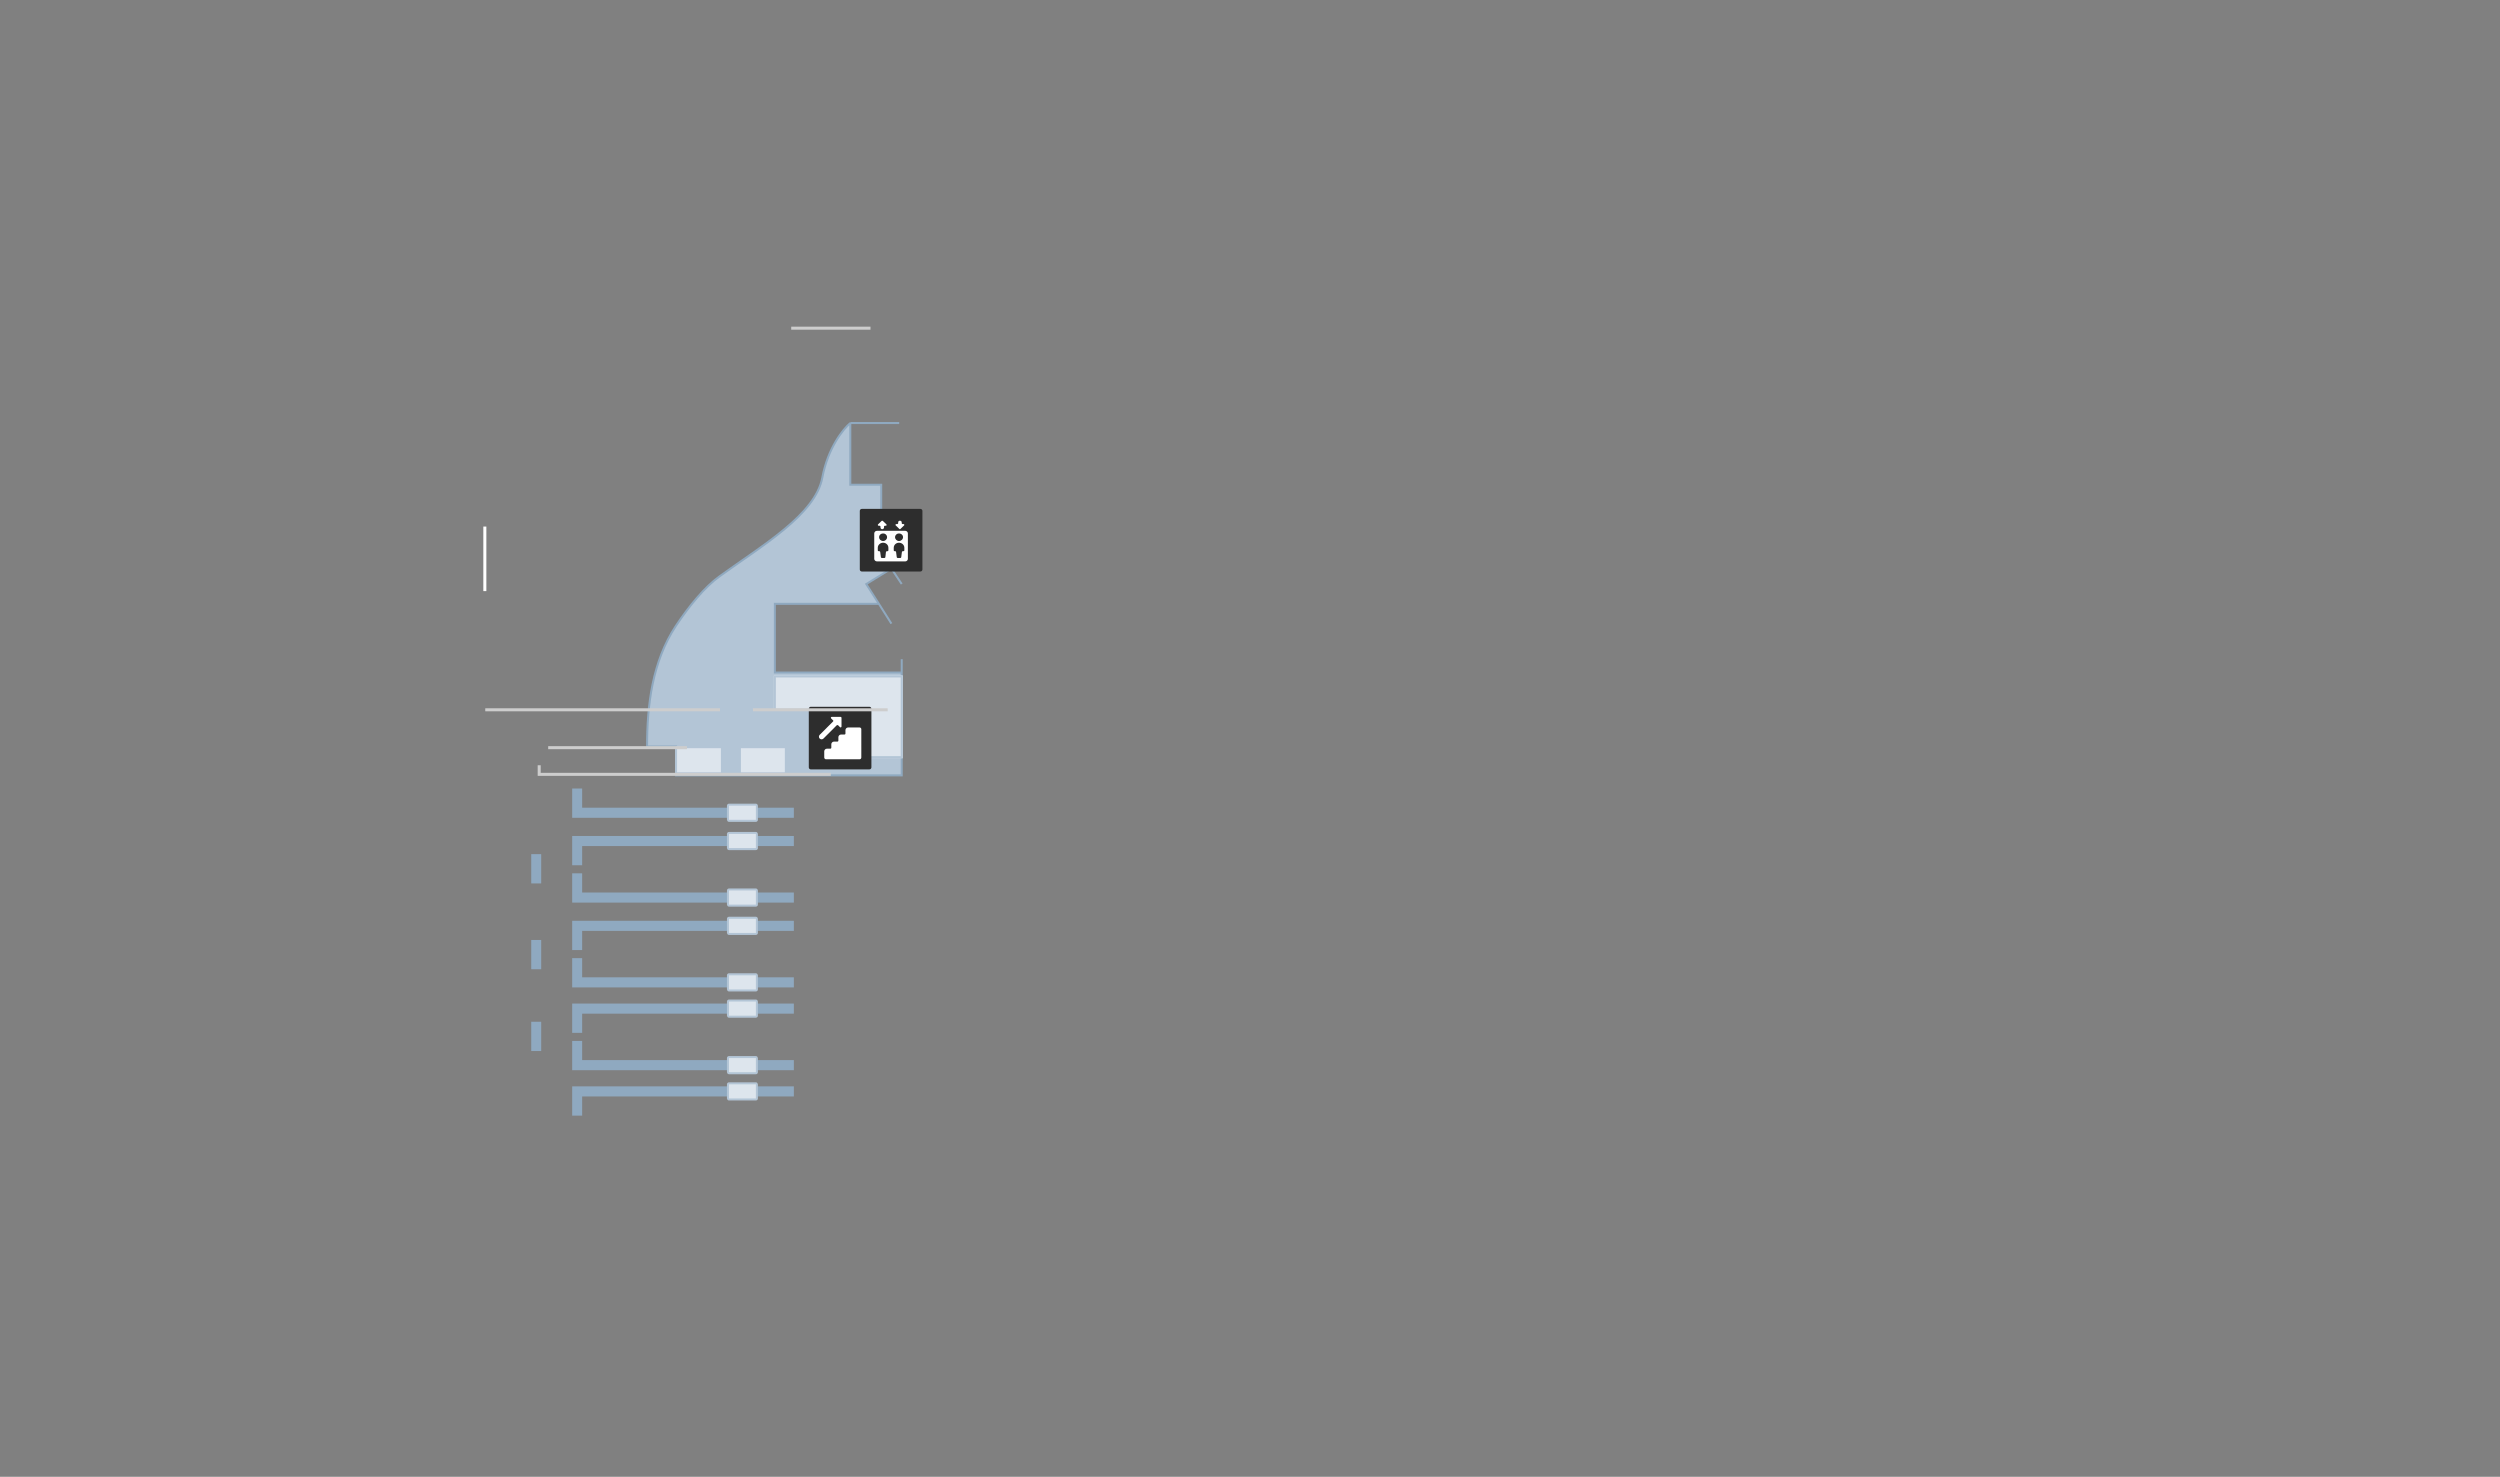 <svg version="1.2" xmlns="http://www.w3.org/2000/svg" viewBox="0 0 2475 1462" width="2475" height="1462"><rect x="0" y="0" width="2475" height="1462" fill="#808080" stroke="none"/><defs><clipPath clipPathUnits="userSpaceOnUse" id="cp1"><path d="m893.67 668.69v81.96h-87.98v-47.13h-39.55v-34.83z"/></clipPath></defs><style>.a{fill:#b3c5d6}.b{fill:none;stroke:#8fa9c0;stroke-width:2}.c{fill:#dde5ed}.d{fill:#2d2d2d}.e{fill:#fff}.f{fill:none;stroke:#fff;stroke-width:3}.g{fill:none;stroke:#cdcdcd;stroke-width:3}.h{fill:#dde5ed;stroke:#b3c5d6;stroke-width:2}</style><path class="a" d="m669.3 767.6h223.4v-101.8h-125.6v-68h103l-12.5-19.6 24.9-15.3-10.1-15.2v-67.8h-30.6v-61.1c-7 5.8-22.2 24.7-27.7 54-6.9 36.7-59.1 66.9-101.8 97.8-14.6 10.5-30.2 29.4-43.3 49.2-23 35-28.4 77.4-28.4 119.3h28.7z"/><path class="b" d="m841.8 418.8c-7 5.8-22.2 24.7-27.7 54-6.9 36.7-59.1 66.9-101.8 97.8-14.6 10.5-30.2 29.4-43.3 49.2-23 35-28.4 77.4-28.4 119.3h28.7v28.5h223.4v-101.8m-50.9-247v61.1h30.6v67.8l10.1 15.2m-40.7-144.1h48.4m2.5 159.4l-10.2-15.3m0 0l-24.9 15.3 12.5 19.6m0 0h-103v68h125.6m-10.2-48.4l-12.4-19.6m22.6 68v-13.2"/><path class="c" d="m893.7 668.7v81.9h-88v-47.1h-39.6v-34.8z"/><g clip-path="url(#cp1)"><path class="a" d="m893.7 668.7h2v-2h-2zm0 81.9v2h2v-2zm-88 0h-2v2h2zm0-47.1h2v-2h-2zm-39.6 0h-2v2h2zm0-34.8v-2h-2v2zm127.6 0h-2v81.9h2 2v-81.9zm0 81.9v-2h-88v2 2h88zm-88 0h2v-47.1h-2-2v47.1zm0-47.1v-2h-39.6v2 2h39.6zm-39.6 0h2v-34.8h-2-2v34.8zm0-34.8v2h127.6v-2-2h-127.6z"/></g><path fill-rule="evenodd" class="d" d="m853.2 503.8h58c1.1 0 2 0.9 2 2v58c0 1.1-0.9 2-2 2h-58c-1.1 0-2-0.9-2-2v-58c0-1.1 0.9-2 2-2z"/><path class="e" d="m869.9 520.5h0.9c0.5 0 0.9 0.4 0.9 0.8v0.9c0 0.9 0.7 1.7 1.7 1.7 1 0 1.8-0.8 1.8-1.7v-0.9c0-0.4 0.3-0.8 0.8-0.8h0.9c0.4 0 0.7-0.2 0.8-0.5 0.2-0.3 0.1-0.7-0.2-0.9l-3.5-3.4q-0.2-0.2-0.6-0.2-0.4 0-0.6 0.2l-3.5 3.4c-0.3 0.2-0.3 0.6-0.2 0.9 0.1 0.3 0.5 0.5 0.8 0.5z"/><path class="e" d="m890.3 523.6q0.2 0.3 0.6 0.3 0.4 0 0.6-0.3l3.5-3.4c0.3-0.2 0.4-0.6 0.2-0.9-0.1-0.3-0.4-0.5-0.8-0.5h-0.9c-0.4 0-0.8-0.4-0.8-0.8v-0.9c0-0.9-0.8-1.6-1.8-1.6-1 0-1.7 0.7-1.7 1.6v0.9c0 0.4-0.4 0.8-0.9 0.8h-0.9c-0.3 0-0.7 0.2-0.8 0.5-0.1 0.3-0.1 0.7 0.2 0.9z"/><path class="e" d="m896.2 525.5c1.4 0 2.6 1.2 2.6 2.6v25.2c0 1.3-1.2 2.5-2.6 2.5h-28c-1.5 0-2.7-1.2-2.7-2.5v-25.2c0-1.4 1.2-2.6 2.7-2.6zm-21.9 11.8c-2.9 0-5.3 2.2-5.3 5v2.6c0 0.4 0.4 0.8 0.9 0.8h0.6c0.5 0 0.9 0.3 0.9 0.7l0.7 5.3c0.1 0.4 0.4 0.7 0.9 0.7h2.6c0.4 0 0.8-0.3 0.9-0.7l0.6-5.3c0.1-0.4 0.5-0.7 0.9-0.7h0.7c0.4 0 0.8-0.4 0.8-0.8v-2.6c0-2.8-2.3-5-5.2-5zm15.7 0c-2.9 0-5.2 2.2-5.2 5v2.6c0 0.4 0.4 0.8 0.9 0.8h0.6c0.4 0 0.8 0.3 0.8 0.7l0.7 5.3c0.1 0.4 0.5 0.7 0.9 0.7h2.6c0.5 0 0.9-0.3 0.9-0.7l0.7-5.3c0-0.4 0.4-0.7 0.9-0.7h0.6c0.5 0 0.9-0.4 0.9-0.8v-2.6c0-2.8-2.4-5-5.3-5zm-15.7-9.2c-2.2 0-4 1.6-4 3.7 0 2.1 1.8 3.8 4 3.8 2.2 0 3.9-1.7 3.9-3.8 0-2.1-1.7-3.7-3.9-3.7zm15.7 0c-2.1 0-3.9 1.6-3.9 3.7 0 2.1 1.8 3.8 3.9 3.8 2.2 0 4-1.7 4-3.8 0-2.1-1.8-3.7-4-3.7z"/><path class="f" d="m480 585.2v-63.9"/><path fill-rule="evenodd" class="d" d="m802.7 699.7h58c1.1 0 2 0.9 2 2v58c0 1.1-0.9 2-2 2h-58c-1.1 0-2-0.9-2-2v-58c0-1.1 0.9-2 2-2z"/><path class="e" d="m852.7 721.9c0-0.9-0.7-1.7-1.7-1.7h-11.4c-1.4 0-2.6 1.2-2.6 2.6v3.5c0 0.5-0.4 0.9-0.9 0.9h-3.5c-1.4 0-2.6 1.2-2.6 2.6v3.5c0 0.5-0.4 0.9-0.9 0.9h-3.5c-1.4 0-2.6 1.2-2.6 2.6v3.5c0 0.5-0.4 0.9-0.9 0.9h-3.5c-1.4 0-2.6 1.2-2.6 2.6v6.1c0 1 0.8 1.8 1.7 1.8h33.3c1 0 1.7-0.8 1.7-1.8z"/><path class="e" d="m831.6 719.9c0.2 0.3 0.6 0.3 0.9 0.2 0.3-0.1 0.6-0.4 0.6-0.8v-8.7c0-0.5-0.4-0.9-0.9-0.9h-8.8c-0.3 0-0.6 0.2-0.8 0.5-0.1 0.3 0 0.7 0.2 1l1.9 1.9q0.3 0.2 0.3 0.6 0 0.4-0.3 0.6l-13.2 13.2c-1 1-1 2.7 0 3.7 1 1 2.7 1 3.7 0l13.2-13.2q0.3-0.2 0.6-0.2 0.4 0 0.7 0.2z"/><path class="g" d="m480.4 702.7h232.4"/><path fill-rule="evenodd" class="h" d="m733.5 739.7h43.5c0.5 0 1 0.4 1 1v23.9c0 0.6-0.5 1-1 1h-43.5c-0.5 0-1-0.4-1-1v-23.9c0-0.6 0.5-1 1-1z"/><path class="g" d="m745.4 702.7h133.4m-95.5-377.8h78.5"/><path fill-rule="evenodd" class="h" d="m670.3 739.7h43.4c0.6 0 1 0.4 1 1v23.9c0 0.6-0.4 1-1 1h-43.4c-0.6 0-1-0.4-1-1v-23.9c0-0.6 0.4-1 1-1z"/><path class="g" d="m542.7 740.2h137.4"/><path class="g" d="m822.5 766.6h-288.7v-9"/>
<rect x="525.92" y="1011.53" width="9.886" height="28.986" fill="#8FA9C0"/>
<rect x="525.92" y="930.564" width="9.886" height="28.986" fill="#8FA9C0"/>
<rect x="525.92" y="845.604" width="9.886" height="28.986" fill="#8FA9C0"/>
<path d="M785.914 1075.49V1085.49H576.339V1104.48H566.453V1075.49H785.914Z" fill="#8FA9C0"/>
<path d="M785.914 1059.5V1049.51H576.339V1030.52H566.453V1059.5H785.914Z" fill="#8FA9C0"/>
<path d="M785.914 993.533V1003.53H576.339V1022.52H566.453V993.533H785.914Z" fill="#8FA9C0"/>
<path d="M785.914 977.541V967.546H576.339V948.556H566.453V977.541H785.914Z" fill="#8FA9C0"/>
<path d="M785.914 911.58V921.575H576.339V940.565H566.453V911.58H785.914Z" fill="#8FA9C0"/>
<path d="M785.914 809.619V799.624H576.339V780.633H566.453V809.619H785.914Z" fill="#8FA9C0"/>
<path d="M785.914 893.588V883.593H576.339V864.603H566.453V893.588H785.914Z" fill="#8FA9C0"/>
<path d="M785.914 827.611V837.606H576.339V856.597H566.453V827.611H785.914Z" fill="#8FA9C0"/>
<rect x="720.68" y="1072.49" width="28.646" height="15.991" rx="1" fill="#DDE5ED" stroke="#B3C5D6" stroke-width="2"/>
<rect x="720.68" y="1046.51" width="28.646" height="15.991" rx="1" fill="#DDE5ED" stroke="#B3C5D6" stroke-width="2"/>
<rect x="720.68" y="990.533" width="28.646" height="15.991" rx="1" fill="#DDE5ED" stroke="#B3C5D6" stroke-width="2"/>
<rect x="720.68" y="964.549" width="28.646" height="15.991" rx="1" fill="#DDE5ED" stroke="#B3C5D6" stroke-width="2"/>
<rect x="720.68" y="908.58" width="28.646" height="15.991" rx="1" fill="#DDE5ED" stroke="#B3C5D6" stroke-width="2"/>
<rect x="720.68" y="880.588" width="28.646" height="15.991" rx="1" fill="#DDE5ED" stroke="#B3C5D6" stroke-width="2"/>
<rect x="720.68" y="824.619" width="28.646" height="15.991" rx="1" fill="#DDE5ED" stroke="#B3C5D6" stroke-width="2"/>
<rect x="720.68" y="796.63" width="28.646" height="15.991" rx="1" fill="#DDE5ED" stroke="#B3C5D6" stroke-width="2"/>
</svg>
